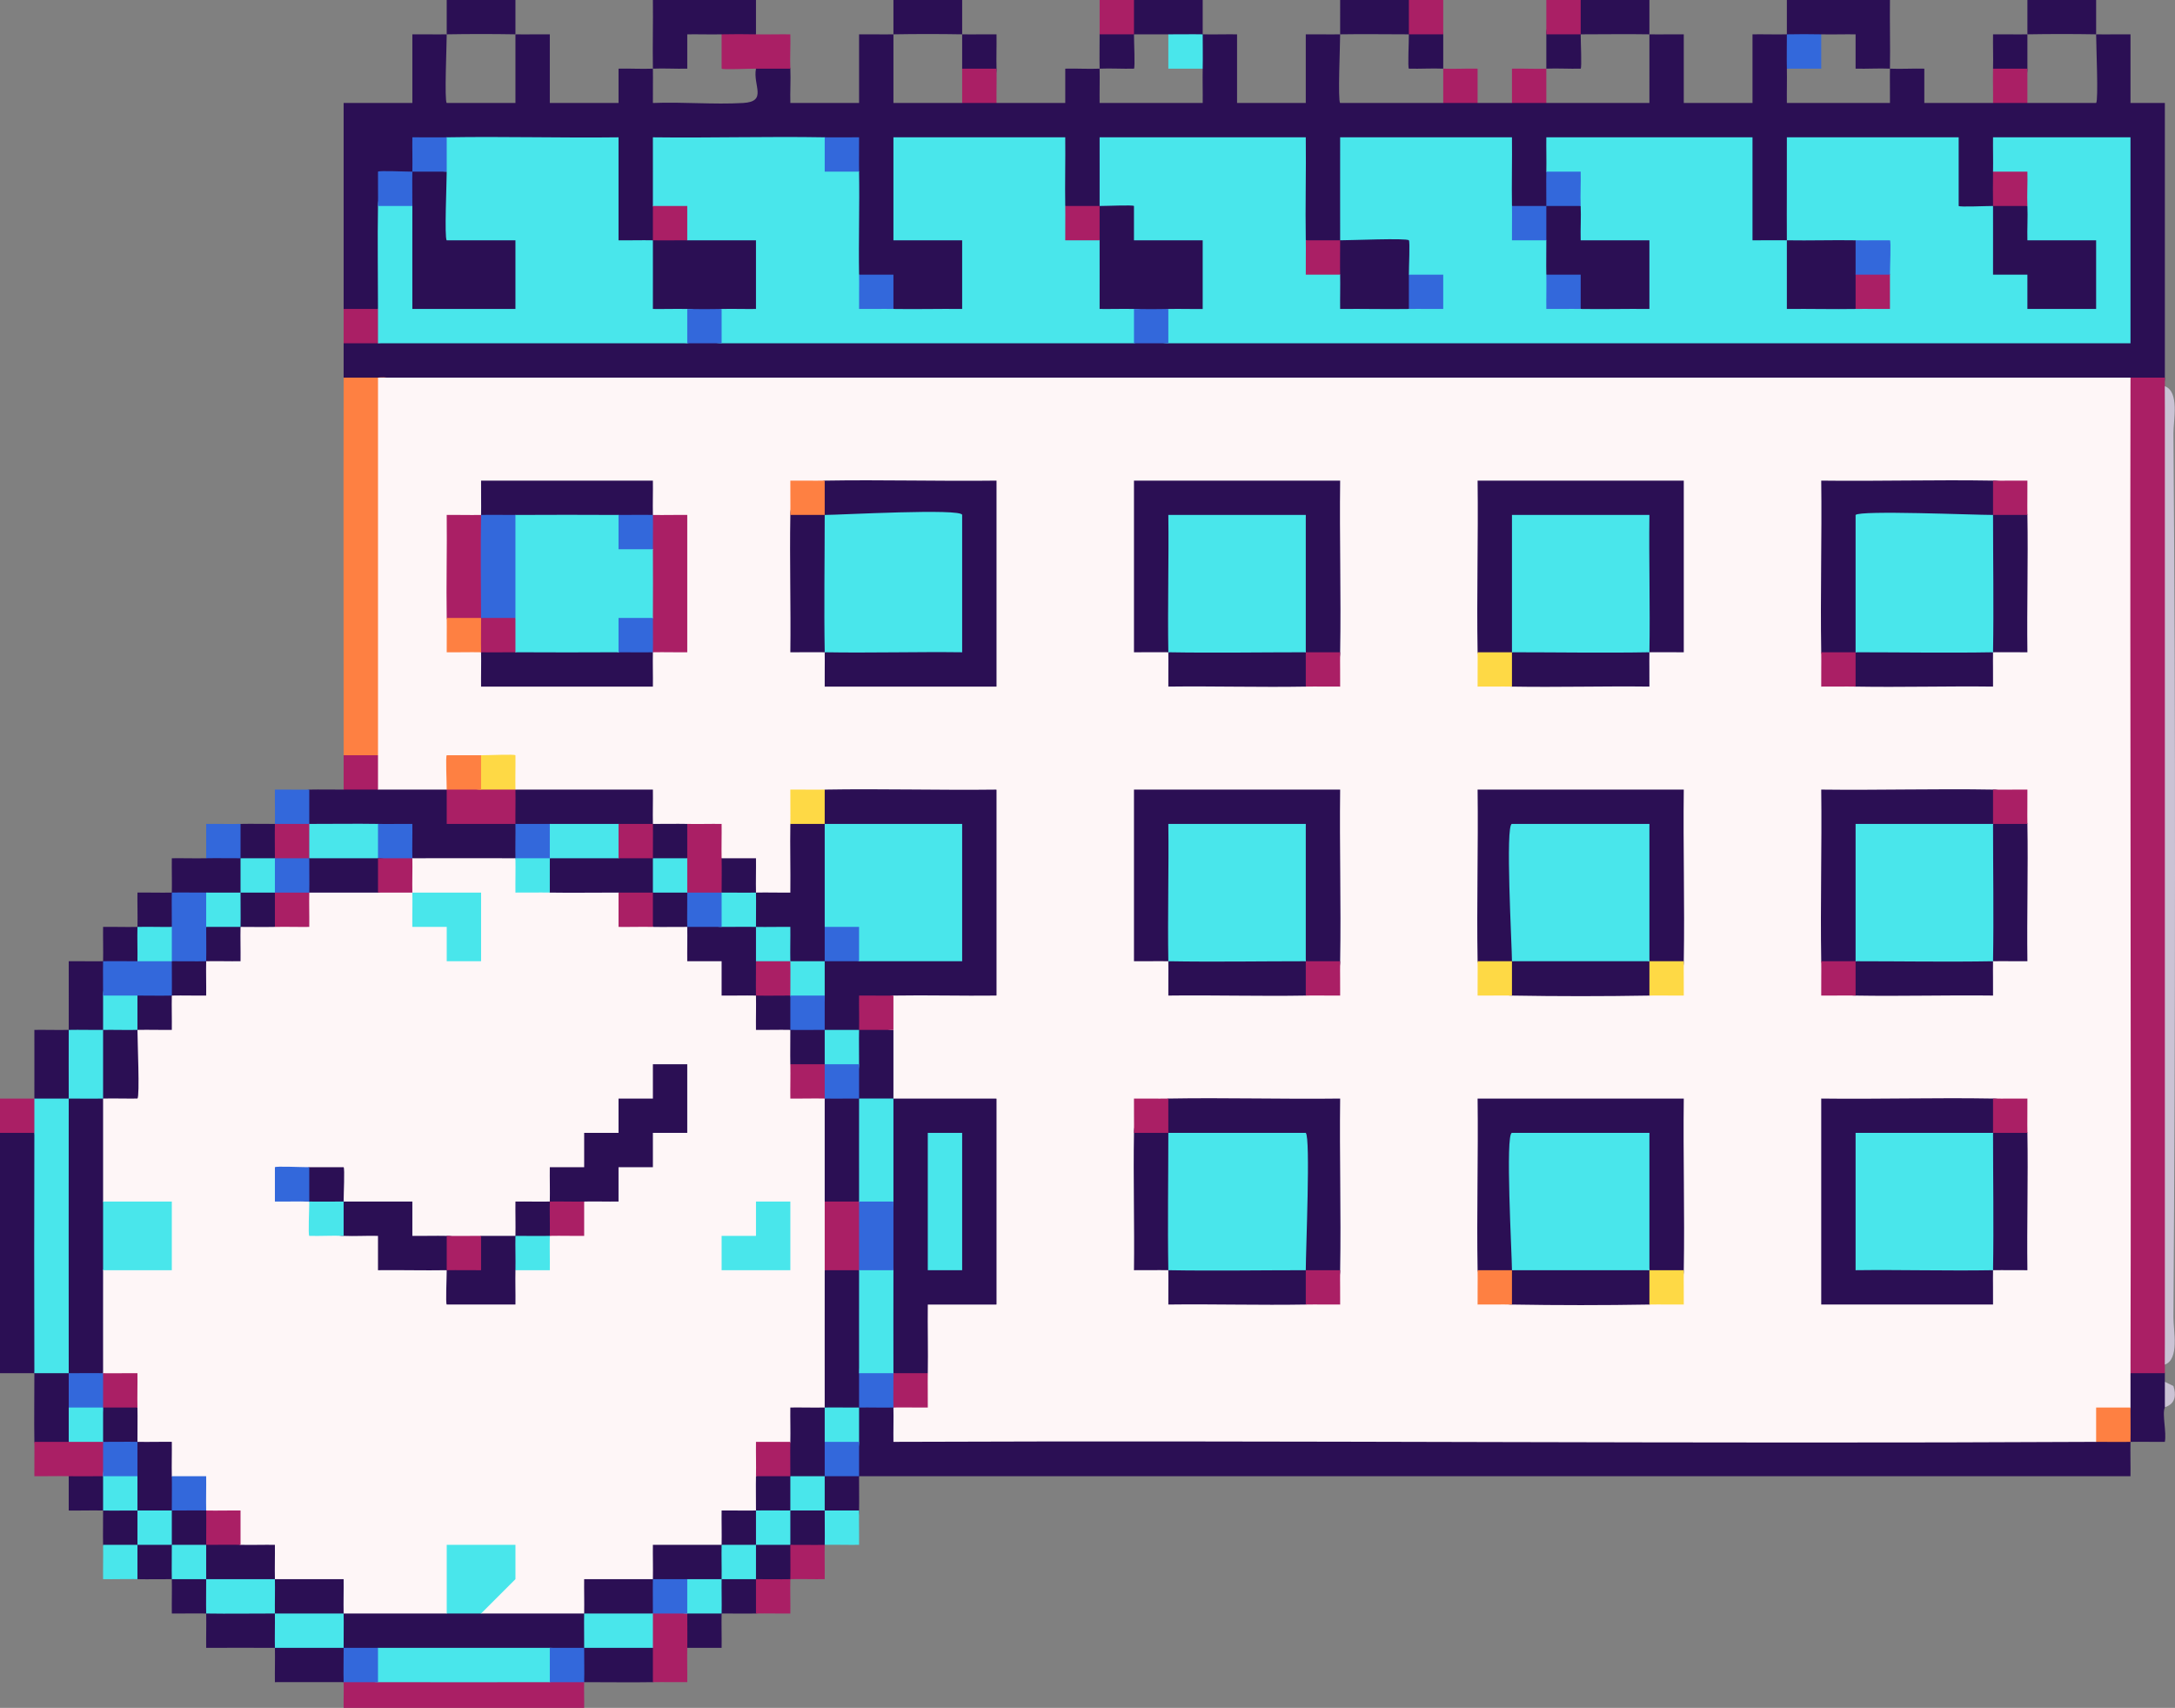 <?xml version="1.0" encoding="UTF-8"?>
<svg id="b" data-name="Layer 2" xmlns="http://www.w3.org/2000/svg" width="469.967" height="368.999" viewBox="0 0 469.967 368.999">
  <rect x="0" y="0" width="469.967" height="368.999" fill="#808080" stroke="none"/>
  <defs>
    <style>
      .d {
        fill: #cac2d4;
      }

      .e {
        fill: #aa1f65;
      }

      .f {
        fill: #2b0f54;
      }

      .g {
        fill: #fe8042;
      }

      .h {
        fill: #3368db;
      }

      .i {
        fill: #49e6eb;
      }

      .j {
        fill: #fed945;
      }

      .k {
        fill: #fef6f7;
      }
    </style>
  </defs>
  <g id="c" data-name="Layer 1">
    <g>
      <path class="f" d="M59.4,178.01c4.674,2.732,4.679,4.685,0,7.417-2.339,3.61-5.081,3.605-7.425,0,3.623,2.34,3.627,5.081,0,7.417-2.339,3.61-5.081,3.605-7.425,0-2.732,4.684-4.692,4.677-7.425,0,4.682,2.73,4.689,4.688,0,7.417-2.729,4.693-4.695,4.683-7.425,0,4.688,2.728,4.698,4.69,0,7.417-2.732,4.684-4.693,4.677-7.425,0,4.682,2.73,4.688,4.688,0,7.417,3.609,2.342,3.614,5.08,0,7.417-2.729,4.694-4.695,4.685-7.425,0,3.621,4.875,3.638,9.969,0,14.834-.003,5.427-6.202,5.197-7.425,0,.033-4.925-.023-9.909,0-14.834,2.459-.033,4.966.052,7.425,0,.033-4.925-.023-9.909,0-14.834,2.459-.033,4.967.052,7.425,0,.052-2.456-.033-4.96,0-7.417,2.459-.04,4.967.063,7.425,0,.063-2.456-.04-4.96,0-7.417,2.46-.033,4.966.052,7.425,0,.052-2.456-.033-4.96,0-7.417,2.459-.033,4.966.052,7.425,0,2.708-4.713,4.715-4.705,7.425,0-5.433-.003-5.203-6.196,0-7.417,2.459-.052,4.965.015,7.425,0Z"/>
      <path class="f" d="M59.4,192.844c5.424.004,5.201,6.201,0,7.417-2.716,4.732-4.707,4.725-7.425,0,8.875,6.393-1.025,16.282-7.425,7.417,8.875,6.393-1.025,16.282-7.425,7.417,8.875,6.393-1.025,16.282-7.425,7.417,8.999,3.455,2.892,27.025-7.425,14.834,3.644,7.356,3.657,14.899,0,22.251,3.631,4.87,3.632,9.964,0,14.834,3.65,7.351,3.63,14.893,0,22.251-2.733,4.678-4.693,4.685-7.425,0,5.433.003,5.203,6.196,0,7.417,5.433.003,5.202,6.195,0,7.417-.004,5.418-6.207,5.196-7.425,0-.085-4.921.014-9.911,0-14.834H0v-51.919c.003-5.427,6.202-5.197,7.425,0,3.603,17.271,3.603,34.649,0,51.919,2.343-3.618,5.086-3.623,7.425,0-3.657-19.732-3.675-39.607,0-59.337,2.735-4.674,4.69-4.669,7.425,0-3.641-4.872-3.649-9.967,0-14.834,2.729-4.694,4.695-4.685,7.425,0-5.433-.003-5.203-6.196,0-7.417,2.735-4.674,4.69-4.669,7.425,0-4.682-2.73-4.689-4.688,0-7.417,2.732-4.684,4.693-4.677,7.425,0-4.674-2.733-4.679-4.685,0-7.417.003-5.427,6.202-5.197,7.425,0-4.683-2.729-4.691-4.688,0-7.417,2.34-3.614,5.082-3.611,7.425,0Z"/>
      <path class="f" d="M356.4,0v7.417c-4.926-.085-9.922,0-14.85,0,0,1.754.263,7.155,0,7.417-2.457.068-4.971-.105-7.425,0v-7.417c.003-5.427,6.202-5.197,7.425,0-5.433-.003-5.203-6.196,0-7.417h14.85Z"/>
      <path class="f" d="M96.525,37.085c3.27.839,4.616,4.548,4.04,11.126,16.309-4.953,19.872,17.135,8.784,22.251-2.07.955-21.981.142-22.697-2.217-2.472-8.143-1.699-16.392,2.448-23.743-4.712-2.707-4.72-4.712,0-7.417,0-5.427,6.2-5.191,7.425,0Z"/>
      <path class="f" d="M452.925,0v7.417c-4.915-.085-9.935-.085-14.85,0V0h14.85Z"/>
      <path class="f" d="M341.55,44.502c3.46,3.445,8.262,4.757,14.406,3.936,10.278,10.744,2.683,30.853-14.406,18.315-3.232-1.137-5.707-3.609-7.425-7.417-4.729-2.716-4.721-4.7,0-7.417-3.632-2.338-3.632-5.079,0-7.417.003-5.427,6.202-5.197,7.425,0Z"/>
      <path class="f" d="M304.425,0c5.433.003,5.203,6.196,0,7.417.003-5.427,6.202-5.197,7.425,0v7.417c-2.454-.105-4.968.068-7.425,0-.263-.262,0-5.663,0-7.417-4.928,0-9.924-.085-14.85,0V0h14.85Z"/>
      <path class="f" d="M259.875,0v7.417c2.459.052,4.965-.033,7.425,0v14.834h14.85V7.417c2.46-.027,4.966.043,7.425,0,0,2.417-.525,14.31,0,14.834,7.403.019,14.872-.026,22.275,0,2.343-3.608,5.085-3.611,7.425,0,2.46.005,4.965.005,7.425,0,2.34-3.611,5.082-3.608,7.425,0,7.403-.026,14.872.019,22.275,0V7.417c2.459.043,4.965-.027,7.425,0v14.834h14.85V7.417c2.46-.033,4.966.052,7.425,0V0h22.275c-.06,4.924.085,9.911,0,14.834-2.453-.105-4.969.068-7.425,0v-7.417c-2.46-.033-4.966.052-7.425,0-2.344,3.564-5.081,3.564-7.425,0,4.679,2.732,4.674,4.685,0,7.417.052,2.456-.033,4.96,0,7.417h22.275c.027-2.457-.043-4.96,0-7.417,2.453.105,4.969-.068,7.425,0v7.417c4.931.023,9.919-.033,14.85,0,2.342-3.596,5.083-3.596,7.425,0,4.931-.033,9.919.023,14.85,0,.525-.524,0-12.417,0-14.834,2.458.043,4.967-.027,7.425,0v14.834h7.425v59.337c-.003,5.427-6.202,5.197-7.425,0-126.213,3.647-252.462,3.647-378.675,0-.003,5.427-6.202,5.197-7.425,0,.005-2.462-.007-4.955,0-7.417.003-5.427,6.202-5.197,7.425,0,22.233-3.646,44.592-3.646,66.825,0-.008-5.407,6.21-5.176,7.425,0l1.713-3.709c28.377.002,56.767.002,85.167,0l2.219,3.709c-.008-5.407,6.21-5.176,7.425,0l1.288-3.709c68.102.002,136.218.002,204.347,0l2.265,3.709c-1.448-.397-3.573-1.003-3.712-2.162-.543-4.523-.829-36.608,0-39.636l3.712-2.704-2.117,3.709h-23.765l-3.818,3.709c3.58,2.344,3.587,5.08,0,7.417.003-5.427,6.202-5.197,7.425,0,3.46,3.445,8.262,4.757,14.406,3.936,5.534.965,5.248,17.482,2.69,20.266-3.227,3.512-23.129,3.404-21.032-5.66-9.662-.893-9.009-11.469-3.49-18.543-8.23,13.198-16.969-9.689-7.425-14.834l-2.128,3.709h-32.34l-2.657-3.709c4.634,7.55,4.595,14.687,0,22.251,4.77-5.027,10.114-5.102,14.85,0,5.433.003,5.203,6.196,0,7.417,5.433.003,5.203,6.196,0,7.417-13.555,9.416-24.082.977-14.85-14.834-8.423,7.126-12.443.945-12.058-18.543h-35.974l-3.943,3.709c4.682,2.729,4.689,4.688,0,7.417-.003,5.427-6.202,5.197-7.425,0-2.752-2.815-4.263-6.523-4.531-11.126h-28.733c.173,6.475-.441,12.829-3.861,18.543,3.893-9.618,28.217-1.737,14.85,7.417,5.433.003,5.203,6.196,0,7.417-8.642,8.34-25.23,2.193-14.85-7.417-4.72-2.705-4.712-4.71,0-7.417-.003,5.427-6.202,5.197-7.425,0-5.382-6.654-5.295-15.454,0-22.251-.398,1.444-.981,3.529-2.165,3.709-5.256.796-34.806.901-39.679,0l-2.706-3.709c3.635,4.876,3.658,9.971,0,14.834,1.812-7.355,11.463-4.09,11.465,3.709,10.211-3.91,19.026,7.871,14.523,16.105-3.421,6.254-5.769,9.479-11.137,2.438-2.338,3.662-5.087,3.662-7.425,0-9.53,9.641-14.93-3.816-7.425-14.834-3.632-2.338-3.632-5.079,0-7.417-.003,5.427-6.202,5.197-7.425,0-2.752-2.814-4.262-6.522-4.531-11.126-.703-1.252-27.483-.707-28.733,0-.646.366-.071,12.461.179,14.834,11.407-2.794,18.067,5.693,14.523,16.105-2.901,8.521-12.16,8.109-18.562,2.438-3.232-1.137-5.707-3.609-7.425-7.417-5.375-6.653-5.266-15.445,0-22.251l-7.425-7.417c-10.72,5.238-23.595,4.779-35.05,2.142,2.392,4.329.6,8.524-2.075,12.692,3.6,2.34,3.6,5.077,0,7.417,2.732-4.678,4.693-4.685,7.425,0,4.807-4.144,10.469-4.855,16.357-2.443,5.124,2.099,2.661,31.484-8.932,17.277-2.338,3.662-5.087,3.662-7.425,0-9.53,9.641-14.93-3.816-7.425-14.834-9.244,7.064-12.956.854-11.137-18.628-11.982,1.498-23.119.291-33.412-3.623l-7.425,7.417c-1.463,2.78-3.938,5.253-7.425,7.417,5.002,7.297,5.038,15.048,0,22.251-.003,5.427-6.202,5.197-7.425,0V22.251h14.85V7.417c2.459-.027,4.966.043,7.425,0,0,2.417-.525,14.31,0,14.834h14.85V7.417c2.459.043,4.966-.027,7.425,0v14.834h14.85v-7.417c2.456-.068,4.973.105,7.425,0,.043,2.457-.027,4.96,0,7.417,6.45-.263,13.033.368,19.491,0,5.354-.305,2.067-3.837,2.784-7.417.004-5.418,6.207-5.196,7.425,0,.105,2.45-.068,4.964,0,7.417h14.85V7.417c2.459-.027,4.966.043,7.425,0v14.834c4.931.023,9.919-.033,14.85,0,2.342-3.596,5.083-3.596,7.425,0,4.931-.033,9.919.023,14.85,0v-7.417c2.457-.068,4.972.105,7.425,0,.052,2.457-.033,4.96,0,7.417h22.275c.033-2.457-.052-4.961,0-7.417-4.674-2.732-4.679-4.685,0-7.417-2.732,4.678-4.693,4.685-7.425,0-2.46-.018-4.965,0-7.425,0,0,1.754.263,7.155,0,7.417-2.457.068-4.972-.105-7.425,0-.052-2.455,0-4.96,0-7.417.003-5.427,6.202-5.197,7.425,0-5.433-.003-5.203-6.196,0-7.417h14.85Z"/>
      <path class="f" d="M111.375,0v7.417c-4.916-.085-9.934-.085-14.85,0V0h14.85Z"/>
      <path class="f" d="M163.35,0v7.417c-2.344,3.564-5.081,3.564-7.425,0-2.458.052-4.966-.033-7.425,0v7.417c-2.456.068-4.973-.105-7.425,0-.085-4.923.06-9.91,0-14.834h22.275Z"/>
      <path class="f" d="M207.9,7.417c2.459.043,4.966-.027,7.425,0,.04,2.456-.063,4.962,0,7.417-.003,5.427-6.202,5.197-7.425,0v-7.417Z"/>
      <path class="f" d="M438.075,7.417v7.417c-.003,5.427-6.202,5.197-7.425,0,.063-2.454-.04-4.962,0-7.417,2.458-.027,4.967.043,7.425,0Z"/>
      <path class="f" d="M207.9,0v7.417c-4.916-.085-9.934-.085-14.85,0V0h14.85Z"/>
      <path class="e" d="M7.425,237.346c3.609,2.342,3.614,5.08,0,7.417H0v-7.417h7.425Z"/>
      <rect class="e" x="334.125" width="7.425" height="7.417"/>
      <rect class="e" x="304.425" width="7.425" height="7.417"/>
      <rect class="e" x="237.6" width="7.425" height="7.417"/>
      <path class="f" d="M178.2,326.351c4.71,2.707,4.718,4.712,0,7.417-2.708,4.713-4.715,4.705-7.425,0,4.71,2.707,4.718,4.712,0,7.417-2.708,4.713-4.715,4.705-7.425,0,5.424.004,5.201,6.201,0,7.417-2.458.052-4.965-.016-7.425,0-.052,2.457.033,4.959,0,7.417h-7.425c-4.674-2.732-4.679-4.685,0-7.417,2.339-3.61,5.081-3.605,7.425,0-4.69-2.727-4.699-4.691,0-7.417,2.339-3.61,5.081-3.605,7.425,0-5.431-.004-5.203-6.196,0-7.417,2.339-3.611,5.08-3.605,7.425,0-3.611-2.343-3.619-5.082,0-7.417.003-5.427,6.202-5.197,7.425,0Z"/>
      <path class="f" d="M185.625,274.432c3.632,7.357,3.647,14.899,0,22.251,3.615,2.34,3.617,5.079,0,7.417,2.729-4.694,4.695-4.685,7.425,0,3.694,2.461,5.218,3.73,1.328,4.951,86.271-3.117,172.453-2.294,258.546,2.467,2.732-4.683,4.693-4.676,7.425,0-4.682-2.729-4.689-4.688,0-7.417-3.609-2.342-3.614-5.08,0-7.417.003-5.427,6.202-5.197,7.425,0v1.854c1.578,1.528,1.413,3.942,0,5.563-.632,1.342.408,5.336,0,7.417-2.458.033-4.968-.052-7.425,0-.052,2.454.033,4.962,0,7.417H185.625c-3.609-2.342-3.614-5.081,0-7.417-3.612-2.341-3.615-5.079,0-7.417-2.729,4.694-4.695,4.685-7.425,0,3.615,2.34,3.617,5.079,0,7.417,3.616,2.34,3.618,5.079,0,7.417.003-5.427,6.202-5.197,7.425,0-.016,2.457.052,4.961,0,7.417,0,5.427-6.2,5.19-7.425,0-3.609-2.342-3.614-5.081,0-7.417-.003,5.427-6.202,5.197-7.425,0,3.611,2.343,3.619,5.082,0,7.417-2.735,4.674-4.69,4.669-7.425,0,3.606,2.341,3.61,5.079,0,7.417-2.339,3.611-5.08,3.605-7.425,0,4.69,2.727,4.699,4.691,0,7.417-2.34,3.613-5.081,3.609-7.425,0-2.339,3.611-5.08,3.605-7.425,0,4.683,2.729,4.69,4.688,0,7.417-4.873,3.642-9.974,3.637-14.85,0,4.684,2.729,4.691,4.688,0,7.417.747-5.679,13.621-5.423,14.85,0,5.424.004,5.201,6.201,0,7.417-4.927.085-9.921-.015-14.85,0-4.671-2.732-4.68-4.685,0-7.417-.003,5.427-6.202,5.197-7.425,0-12.324,3.648-24.802,3.655-37.125,0-2.343,3.611-5.084,3.613-7.425,0,4.68,2.732,4.671,4.685,0,7.417-4.931-.033-9.919.023-14.85,0-.033-2.457.052-4.961,0-7.417-4.93-.033-9.92.023-14.85,0-.033-2.457.052-4.961,0-7.417-2.459-.043-4.965.027-7.425,0-.033-2.457.052-4.961,0-7.417-2.459-.015-4.967.052-7.425,0-5.433,0-5.196-6.193,0-7.417.003-5.425,6.203-5.197,7.425,0,4.689,2.729,4.682,4.687,0,7.417,2.344-3.605,5.085-3.61,7.425,0,4.689,2.729,4.682,4.688,0,7.417,5.178-4.598,9.742-4.601,14.85,0,4.699,2.726,4.69,4.69,0,7.417,4.88-3.618,9.979-3.635,14.85,0-4.691-2.729-4.684-4.688,0-7.417-4.877,3.638-9.978,3.646-14.85,0-4.699-2.726-4.69-4.69,0-7.417-4.881,3.619-9.98,3.638-14.85,0-3.619-2.335-3.612-5.074,0-7.417-2.344,3.602-5.085,3.606-7.425,0-3.619-2.335-3.612-5.074,0-7.417-2.346,3.608-5.087,3.615-7.425,0-5.433-.003-5.203-6.196,0-7.417-3.61-2.338-3.606-5.076,0-7.417-2.732,4.678-4.693,4.685-7.425,0-3.617-2.338-3.615-5.077,0-7.417.004-5.418,6.207-5.196,7.425,0,4.729,2.716,4.721,4.699,0,7.417,6.4-8.865,16.3,1.024,7.425,7.417,4.718,2.705,4.71,4.71,0,7.417,2.714-4.708,4.713-4.716,7.425,0,4.722,2.709,4.714,4.706,0,7.417,2.71-4.705,4.717-4.713,7.425,0,6.4-8.865,16.3,1.024,7.425,7.417,11.03-7.497,24.501-2.103,14.85,7.417,7.364-3.64,14.915-3.653,22.275,0,2.343-3.609,5.084-3.611,7.425,0,7.363-3.632,14.913-3.635,22.275,0-10.035-9.554,5.099-15.48,14.85-7.417-10.035-9.554,5.099-15.48,14.85-7.417-8.875-6.393,1.025-16.282,7.425-7.417-4.721-2.718-4.729-4.701,0-7.417.003-5.427,6.202-5.197,7.425,0-4.71-2.707-4.718-4.712,0-7.417-8.875-6.393,1.025-16.282,7.425-7.417-3.645-9.844-3.66-19.828,0-29.668.003-5.427,6.202-5.197,7.425,0Z"/>
      <path class="f" d="M22.275,318.934c3.615,2.336,3.609,5.075,0,7.417,2.733-4.677,4.692-4.684,7.425,0,5.433.003,5.202,6.195,0,7.417-.004,5.418-6.207,5.196-7.425,0-.052-2.456.016-4.96,0-7.417-2.46-.052-4.964.033-7.425,0v-7.417c2.735-4.669,4.69-4.674,7.425,0Z"/>
      <path class="e" d="M467.775,81.588v1.854c1.842,69.535,1.815,141.802,0,211.386v1.854h-7.425c-5.438-71.529-5.693-143.578,0-215.095h7.425Z"/>
      <path class="d" d="M467.775,294.829V83.442c3.198,1.206,1.834,7.298,1.856,10.198.481,63.623.413,127.366,0,190.99-.019,2.898,1.339,8.994-1.856,10.198Z"/>
      <path class="e" d="M81.675,363.436c12.325-3.614,24.801-3.622,37.125,0,2.341-3.611,5.082-3.608,7.425,0-.055,1.839.033,3.722,0,5.563h-51.975c-.033-1.84.055-3.724,0-5.563,2.344-3.605,5.086-3.61,7.425,0Z"/>
      <path class="e" d="M14.85,311.517c2.343-3.619,5.086-3.623,7.425,0,3.615,2.338,3.612,5.076,0,7.417-2.459,0-4.968.052-7.425,0s-4.966.033-7.425,0c-.027-2.457.043-4.96,0-7.417h7.425Z"/>
      <path class="e" d="M148.5,348.602c0,2.456.052,4.962,0,7.417s.033,4.96,0,7.417c-2.46.027-4.966-.043-7.425,0v-7.417c-3.622-2.341-3.627-5.081,0-7.417,2.341-3.611,5.082-3.608,7.425,0Z"/>
      <path class="i" d="M185.625,326.351c-.052,2.456.033,4.96,0,7.417-2.459.033-4.966-.052-7.425,0,.052-2.456-.016-4.96,0-7.417h7.425Z"/>
      <path class="i" d="M163.35,333.768v7.417c-2.46.016-4.965-.007-7.425,0,.033-2.458-.052-4.96,0-7.417,2.46-.018,4.965.008,7.425,0Z"/>
      <path class="i" d="M170.775,326.351c-.016,2.462.016,4.955,0,7.417-2.46.016-4.965-.008-7.425,0,0-2.459-.016-4.958,0-7.417,2.459-.052,4.965,0,7.425,0Z"/>
      <path class="i" d="M155.925,341.185c-.033,2.458.052,4.96,0,7.417-2.46.016-4.964-.007-7.425,0-5.433-.003-5.203-6.196,0-7.417,2.465-.008,4.96.007,7.425,0Z"/>
      <path class="i" d="M178.2,318.934c-.007,2.458.016,4.959,0,7.417h-7.425c.016-2.462-.016-4.955,0-7.417h7.425Z"/>
      <path class="i" d="M37.125,326.351c.016,2.462-.016,4.955,0,7.417h-7.425v-7.417c2.466.016,4.959-.016,7.425,0Z"/>
      <path class="i" d="M74.25,348.602c.052,2.456-.02,4.96,0,7.417-4.93-.009-9.92.033-14.85,0-.052-2.456.033-4.96,0-7.417,4.934.015,9.915-.006,14.85,0Z"/>
      <path class="i" d="M29.7,333.768v7.417c-2.459-.052-4.966.033-7.425,0-.033-2.457.052-4.961,0-7.417h7.425Z"/>
      <path class="i" d="M44.55,333.768c.016,2.462-.016,4.955,0,7.417-2.465-.007-4.96.015-7.425,0-.052-2.456.016-4.96,0-7.417,2.461,0,4.965-.016,7.425,0Z"/>
      <path class="i" d="M29.7,318.934v7.417c-2.461-.016-4.966.052-7.425,0-.016-2.458.008-4.959,0-7.417.003-5.427,6.202-5.197,7.425,0Z"/>
      <path class="i" d="M59.4,341.185c.052,2.456-.033,4.96,0,7.417-4.929-.015-9.923.085-14.85,0-.052-2.455.016-4.96,0-7.417,4.931.014,9.92-.033,14.85,0Z"/>
      <path class="e" d="M178.2,333.768c-.052,2.456.033,4.96,0,7.417-2.459.033-4.966-.052-7.425,0-.052,2.456.033,4.96,0,7.417-2.46.033-4.966-.052-7.425,0v-7.417c2.459-.016,4.967.052,7.425,0,.052-2.456-.016-4.96,0-7.417,2.459-.016,4.967.052,7.425,0Z"/>
      <path class="d" d="M467.775,304.1v-5.563l1.856.927c1.261,4.033-1.733,4.374-1.856,4.636Z"/>
      <path class="g" d="M81.675,81.588c.873-.094,1.719-.11,2.475.143,3.787,1.272,2.107,71.451,1.237,79.266l-3.712,2.178c-.002,5.427-6.202,5.195-7.425,0,0-27.169-.06-54.419,0-81.588h7.425Z"/>
      <path class="f" d="M74.25,170.593c2.339-3.617,5.081-3.612,7.425,0,4.872-3.646,9.973-3.638,14.85,0,4.319,2.956,8.021,5.166,14.85,7.417-4.699-2.726-4.69-4.69,0-7.417,16.256-5.657,40.98-6.401,29.7,7.417,2.72-4.717,4.707-4.724,7.425,0,5.433,0,5.196,6.193,0,7.417-.003,5.427-6.202,5.197-7.425,0,3.627,2.336,3.622,5.077,0,7.417,2.342-3.606,5.083-3.606,7.425,0,4.69,2.729,4.683,4.687,0,7.417,2.346-3.608,5.087-3.615,7.425,0,2.707-4.702,4.72-4.71,7.425,0,3.619,2.336,3.611,5.074,0,7.417,4.689,2.73,4.682,4.687,0,7.417,2.735-4.669,4.69-4.674,7.425,0,3.619,2.335,3.612,5.074,0,7.417,2.733-4.678,4.693-4.685,7.425,0-5.433-.003-5.202-6.195,0-7.417-5.431.003-5.192-6.194,0-7.417,2.341-3.608,5.082-3.606,7.425,0,7.358-3.657,14.909-3.635,22.275,0-6.081-3.056-5.816-26.076,0-29.668-9.852,3.644-19.848,3.644-29.7,0,5.908,1.5,5.652,20.237,0,22.251,5.433.003,5.203,6.196,0,7.417-.003,5.427-6.202,5.197-7.425,0l-7.425-7.417c-4.689-2.73-4.682-4.687,0-7.417-2.705,4.71-4.718,4.702-7.425,0-4.679-2.732-4.674-4.685,0-7.417,2.666-9.507,17.616.301,7.425,7.417,3.071-4.141,5.546-9.085,7.425-14.834,0-5.427,6.2-5.191,7.425,0-5.425-.003-5.201-6.2,0-7.417,11.397-5.684,25.651-5.417,37.125,0,1.448.397,3.568,1,3.712,2.162.587,4.725.873,36.202,0,39.636l-3.712,2.704c-6.67,5.34-15.463,5.253-22.275,0l-7.425,7.417c0-5.427,6.2-5.191,7.425,0,3.642,4.87,3.642,9.964,0,14.834,7.366-3.628,14.916-3.649,22.275,0,1.448.397,3.568,1,3.712,2.162.587,4.725.873,36.202,0,39.636l-3.712,2.704c-.918,3.615-4.327,4.851-10.226,3.709-.388,4.611-1.929,8.32-4.624,11.126,0,5.427-6.2,5.19-7.425,0-4.647-7.549-4.622-14.693,0-22.251-3.646-4.869-3.643-9.964,0-14.834-5.875-1.446-5.688-20.155,0-22.251-2.344,3.612-5.086,3.617-7.425,0,3.632,7.357,3.646,14.899,0,22.251-.003,5.427-6.202,5.197-7.425,0-3.639-7.355-3.643-14.898,0-22.251,2.733-4.677,4.692-4.683,7.425,0-3.617-2.342-3.622-5.081,0-7.417-4.714-2.71-4.722-4.709,0-7.417-2.343,3.618-5.086,3.623-7.425,0,5.421.001,5.198,6.202,0,7.417-.004,5.418-6.207,5.196-7.425,0-4.729-2.716-4.721-4.699,0-7.417-6.4,8.865-16.3-1.024-7.425-7.417-4.205,6.792-10.826,3.847-11.36-3.709-7.647-.223-10.039-7.134-3.49-11.126-2.721,4.716-4.706,4.724-7.425,0-5.433-.003-5.203-6.196,0-7.417-2.343,3.612-5.085,3.615-7.425,0-4.756,5.078-10.115,5.123-14.85,0-5.433,0-5.196-6.193,0-7.417.748-5.677,13.622-5.426,14.85,0,.003-5.427,6.202-5.197,7.425,0-4.69-2.729-4.683-4.688,0-7.417-2.344,3.605-5.086,3.61-7.425,0-4.878,3.632-9.979,3.644-14.85,0-2.344,3.613-5.087,3.619-7.425,0,4.699,2.726,4.69,4.69,0,7.417-7.361,3.637-14.911,3.626-22.275,0l-7.425-7.417c-4.77,5.007-10.1,5.051-14.85,0-5.424-.004-5.201-6.201,0-7.417,2.458-.052,4.965.015,7.425,0Z"/>
      <path class="h" d="M51.975,178.01v7.417c-2.459.016-4.967-.052-7.425,0v-7.417c2.46-.033,4.966.052,7.425,0Z"/>
      <path class="h" d="M66.825,170.593v7.417c-2.341,3.602-5.082,3.6-7.425,0,.052-2.456-.033-4.96,0-7.417,2.46-.033,4.966.052,7.425,0Z"/>
      <path class="e" d="M81.675,163.176c5.433.003,5.203,6.196,0,7.417-2.465.007-4.96-.015-7.425,0v-7.417h7.425Z"/>
      <path class="e" d="M81.675,66.754c5.433.003,5.203,6.196,0,7.417h-7.425c.007-2.462-.005-4.955,0-7.417h7.425Z"/>
      <path class="e" d="M438.075,14.834v7.417c-2.46.016-4.965.016-7.425,0,.04-2.455-.063-4.963,0-7.417h7.425Z"/>
      <path class="e" d="M215.325,14.834c.063,2.455-.04,4.961,0,7.417-2.46.016-4.965.016-7.425,0v-7.417h7.425Z"/>
      <path class="e" d="M163.35,7.417c2.458.052,4.966-.033,7.425,0,.068,2.453-.105,4.967,0,7.417h-7.425c-1.756,0-7.162.262-7.425,0v-7.417c2.452-.051,4.973-.051,7.425,0Z"/>
      <path class="i" d="M29.7,215.095v7.417c-2.459.052-4.966-.033-7.425,0,.007-2.462-.015-4.955,0-7.417.003-5.427,6.202-5.197,7.425,0Z"/>
      <path class="i" d="M22.275,222.512c-.014,4.929.006,9.905,0,14.834-2.458.052-4.965,0-7.425,0,.008-4.925-.033-9.909,0-14.834,2.459-.052,4.966.033,7.425,0Z"/>
      <path class="i" d="M14.85,237.346c-.034,19.753,0,39.583,0,59.337-2.461-.018-4.964,0-7.425,0-.048-17.28-.048-34.639,0-51.919.007-2.458-.016-4.959,0-7.417h7.425Z"/>
      <path class="e" d="M311.85,14.834c2.454.105,4.968-.068,7.425,0v7.417c-2.465-.005-4.96.009-7.425,0v-7.417Z"/>
      <path class="e" d="M334.125,14.834v7.417c-2.465.009-4.96-.005-7.425,0v-7.417c2.457-.068,4.971.105,7.425,0Z"/>
      <path class="h" d="M393.525,7.417v7.417h-7.425c-.052-2.455,0-4.961,0-7.417,2.453-.051,4.972-.051,7.425,0Z"/>
      <path class="i" d="M259.875,7.417c0,2.457.052,4.962,0,7.417h-7.425v-7.417c2.46.018,4.967-.052,7.425,0Z"/>
      <path class="k" d="M460.35,81.588c-.139,71.666.186,143.429,0,215.095-.006,2.461.015,4.956,0,7.417-1.138,3.229-3.613,5.701-7.425,7.417-86.589.466-173.284-.348-259.875,0-.033-2.455.052-4.963,0-7.417l7.425-7.417c.085-4.923-.06-9.91,0-14.834h14.85v-44.502c-7.404-.019-14.871.026-22.275,0v-14.834c-5.424-.004-5.201-6.201,0-7.417,7.399-.128,14.874.092,22.275,0v-44.502c-12.346.156-24.781-.214-37.125,0l-7.425,7.417c-.085,4.923.06,9.91,0,14.834-2.459.033-4.966-.052-7.425,0-.052-2.457.033-4.959,0-7.417h-7.425l-7.425-7.417c-2.458-.052-4.966.015-7.425,0-.052-2.456.033-4.96,0-7.417-9.88-.015-19.82.02-29.7,0-3.149-2.208-5.624-4.68-7.425-7.417-1.219,3.213-3.694,5.685-7.425,7.417-4.935.006-9.915-.015-14.85,0v-89.005h378.675Z"/>
      <path class="i" d="M237.6,44.502c.033-4.925-.023-9.909,0-14.834h44.55c.092,7.392-.128,14.86,0,22.251,3.313,1.936,5.788,4.408,7.425,7.417.052,2.456-.033,4.961,0,7.417,4.929-.06,9.922.085,14.85,0,3.241-1.917,3.241-4.389,0-7.417,0-1.754.263-7.155,0-7.417-.525-.524-12.43,0-14.85,0-.04-7.395.029-14.856,0-22.251h37.125c.06,4.923-.085,9.912,0,14.834,3.313,1.936,5.788,4.408,7.425,7.417.016,2.456-.052,4.962,0,7.417l7.425,7.417c4.928.085,9.921-.06,14.85,0v-14.834h-14.85c-.068-2.453.105-4.967,0-7.417-3.278-1.879-5.753-4.351-7.425-7.417.052-2.456-.033-4.961,0-7.417h44.55v22.251c2.459.027,4.966-.043,7.425,0,.029,4.925-.021,9.909,0,14.834,4.929-.06,9.922.085,14.85,0,1.938-3.309,4.413-5.782,7.425-7.417-2.784-1.46-5.259-3.932-7.425-7.417-4.928-.085-9.922.085-14.85,0-.044-7.395.032-14.856,0-22.251h37.125v14.834c.263.262,5.67,0,7.425,0,.035,4.923-.025,9.911,0,14.834h7.425v7.417h14.85v-14.834h-14.85c-.068-2.452.105-4.968,0-7.417-3.28-1.878-5.755-4.35-7.425-7.417.052-2.454-.033-4.962,0-7.417h29.7v44.502h-207.9c-5.433-.003-5.203-6.196,0-7.417,2.458-.052,4.966.033,7.425,0v-14.834h-14.85v-7.417c-.263-.262-5.67,0-7.425,0Z"/>
      <path class="i" d="M178.2,29.668c3.232,1.137,5.707,3.609,7.425,7.417.128,7.391-.128,14.861,0,22.251l7.425,7.417c4.927.085,9.922-.06,14.85,0v-14.834h-14.85v-22.251h37.125c.06,4.923-.085,9.912,0,14.834,3.313,1.936,5.788,4.408,7.425,7.417.033,4.925-.023,9.909,0,14.834,2.459.033,4.967-.052,7.425,0,5.433.003,5.203,6.196,0,7.417h-89.1c-5.433-.003-5.203-6.196,0-7.417,2.458-.052,4.966.033,7.425,0v-14.834c-4.93-.025-9.92.035-14.85,0-3.232-1.137-5.707-3.609-7.425-7.417.033-4.924-.023-9.91,0-14.834,12.345.156,24.782-.214,37.125,0Z"/>
      <path class="i" d="M96.525,29.668c12.343-.214,24.78.156,37.125,0v22.251c2.459.033,4.967-.052,7.425,0,.033,4.924-.023,9.91,0,14.834,2.459.033,4.967-.052,7.425,0,5.433.003,5.203,6.196,0,7.417h-66.825v-7.417c0-7.391-.128-14.863,0-22.251.003-5.427,6.202-5.197,7.425,0-.04,7.394.029,14.857,0,22.251h22.275v-14.834h-14.85c-.525-.524,0-12.417,0-14.834-5.424-.004-5.201-6.201,0-7.417Z"/>
      <path class="h" d="M334.125,37.085h7.425c.068,2.453-.105,4.967,0,7.417h-7.425c.016-2.456-.052-4.962,0-7.417Z"/>
      <path class="h" d="M334.125,44.502c-.016,2.457-.016,4.96,0,7.417h-7.425c-.027-2.457.043-4.961,0-7.417h7.425Z"/>
      <path class="h" d="M89.1,37.085c-.052,2.455.013,4.961,0,7.417h-7.425c.043-2.457-.027-4.96,0-7.417.263-.262,5.67,0,7.425,0Z"/>
      <path class="h" d="M96.525,29.668v7.417h-7.425c.052-2.455-.033-4.961,0-7.417,2.459-.027,4.966.043,7.425,0Z"/>
      <path class="h" d="M178.2,29.668c2.459.043,4.966-.027,7.425,0,.027,2.457-.043,4.961,0,7.417h-7.425v-7.417Z"/>
      <path class="e" d="M430.65,37.085h7.425c.068,2.452-.105,4.968,0,7.417h-7.425c-.018-2.453-.052-4.965,0-7.417Z"/>
      <path class="h" d="M252.45,66.754v7.417h-7.425v-7.417c2.452.051,4.973.051,7.425,0Z"/>
      <path class="h" d="M155.925,66.754v7.417h-7.425v-7.417c2.452.051,4.973.051,7.425,0Z"/>
      <path class="h" d="M185.625,59.337h7.425v7.417c-2.459-.043-4.966.027-7.425,0-.027-2.457.043-4.961,0-7.417Z"/>
      <path class="e" d="M289.575,51.919c.013,2.456-.052,4.962,0,7.417h-7.425c-.027-2.457.043-4.961,0-7.417h7.425Z"/>
      <path class="e" d="M141.075,44.502h7.425v7.417c-2.459-.018-4.967.052-7.425,0-.016-2.456-.016-4.961,0-7.417Z"/>
      <path class="e" d="M237.6,44.502c-.016,2.457-.016,4.96,0,7.417h-7.425c-.027-2.457.043-4.961,0-7.417h7.425Z"/>
      <path class="h" d="M193.05,296.683c4.688,2.729,4.681,4.688,0,7.417-2.459.052-4.965-.033-7.425,0,.004-2.462-.003-4.955,0-7.417.003-5.427,6.202-5.197,7.425,0Z"/>
      <path class="i" d="M185.625,304.1c-.004,2.462.007,4.955,0,7.417-.003,5.427-6.202,5.197-7.425,0,.004-2.462-.003-4.955,0-7.417,2.459-.052,4.965.033,7.425,0Z"/>
      <path class="g" d="M460.35,304.1c-.015,2.455.052,4.964,0,7.417-2.457.051-4.967-.013-7.425,0v-7.417h7.425Z"/>
      <path class="h" d="M185.625,311.517c-.007,2.458.016,4.959,0,7.417h-7.425c.007-2.462-.004-4.955,0-7.417h7.425Z"/>
      <path class="i" d="M118.8,356.019c5.433.003,5.203,6.196,0,7.417-12.351.02-24.774.034-37.125,0-5.433-.003-5.203-6.196,0-7.417,12.353.014,24.772,0,37.125,0Z"/>
      <path class="h" d="M81.675,356.019v7.417c-2.461-.007-4.965.016-7.425,0-.074-2.453.02-4.962,0-7.417,2.465.004,4.96-.003,7.425,0Z"/>
      <path class="h" d="M126.225,356.019c-.02,2.456.074,4.964,0,7.417-2.465.007-4.96-.004-7.425,0v-7.417h7.425Z"/>
      <path class="i" d="M141.075,348.602c-.018,2.457,0,4.959,0,7.417h-14.85c.02-2.457-.052-4.961,0-7.417,4.935-.004,9.915.008,14.85,0Z"/>
      <path class="h" d="M22.275,296.683c3.619,2.338,3.617,5.077,0,7.417-.002,5.423-6.204,5.194-7.425,0v-7.417c2.461.018,4.966-.052,7.425,0Z"/>
      <path class="i" d="M22.275,304.1c.003,2.462-.004,4.955,0,7.417-2.46-.018-4.965,0-7.425,0v-7.417h7.425Z"/>
      <path class="h" d="M29.7,311.517c.016,2.459,0,4.958,0,7.417h-7.425c-.008-2.462.004-4.955,0-7.417,2.46.018,4.967-.052,7.425,0Z"/>
      <path class="h" d="M148.5,341.185v7.417c-2.465.007-4.96-.004-7.425,0,.018-2.457-.052-4.961,0-7.417,2.46-.018,4.965.008,7.425,0Z"/>
      <path class="k" d="M111.375,185.427l7.425,7.417c4.927.085,9.921-.017,14.85,0,2.958.569,5.433,3.042,7.425,7.417,2.458.052,4.965-.016,7.425,0,.052,2.457-.033,4.959,0,7.417h7.425v7.417c2.461.033,4.965-.052,7.425,0,.052,2.457-.033,4.959,0,7.417,2.461.033,4.965-.052,7.425,0,.016,2.457-.052,4.961,0,7.417l7.425,7.417c0,7.398.01,14.853,0,22.251,3.64,4.872,3.646,9.966,0,14.834-.019,9.869.011,19.799,0,29.668-2.459.052-4.965-.033-7.425,0-.033,2.457.052,4.961,0,7.417-.57,2.955-3.045,5.427-7.425,7.417-.052,2.457.016,4.959,0,7.417-2.46.052-4.964-.033-7.425,0-.033,2.458.052,4.96,0,7.417-4.93.035-9.919-.025-14.85,0-.033,2.457.052,4.961,0,7.417-4.93.035-9.92-.025-14.85,0-.033,2.457.052,4.961,0,7.417-7.406.006-14.869.012-22.275,0l-1.655-1.843c11.579-12.478-4.49-14.449-2.057-.595l-3.712,2.438c-7.406-.018-14.868.009-22.275,0-.052-2.456.033-4.96,0-7.417-4.931-.023-9.92.033-14.85,0-.052-2.456.033-4.96,0-7.417-2.46-.033-4.966.052-7.425,0-2.957-.57-5.432-3.042-7.425-7.417-3.312-1.937-5.787-4.41-7.425-7.417-.052-2.456.033-4.96,0-7.417-2.46-.033-4.966.052-7.425,0-.016-2.458.052-4.96,0-7.417l-7.425-7.417c-.026-7.395.014-14.856,0-22.251l1.973-3.709c12.906,2.706,13.372-9.872.468-7.417l-2.441-3.709c.018-7.398-.008-14.853,0-22.251,2.459-.052,4.965.033,7.425,0,.525-.524,0-12.417,0-14.834,2.459-.052,4.966.033,7.425,0,.033-2.457-.052-4.961,0-7.417,2.46-.052,4.964.033,7.425,0,.033-2.458-.052-4.96,0-7.417,2.458-.052,4.966.033,7.425,0,.033-2.457-.052-4.961,0-7.417,2.46,0,4.966.052,7.425,0l7.425-7.417c4.877-3.637,9.978-3.647,14.85,0,2.344-3.613,5.087-3.619,7.425,0,4.344,2.38,8.056,5.169,11.137,8.368,1.356-4.141-2.357-6.931-11.137-8.368-4.711-2.722-4.7-4.693,0-7.417,7.403-.021,14.872,0,22.275,0Z"/>
      <path class="e" d="M103.95,170.593c2.343-3.611,5.084-3.613,7.425,0,.052,2.456-.033,4.96,0,7.417-4.93-.033-9.919.023-14.85,0v-7.417c2.342-3.614,5.083-3.614,7.425,0Z"/>
      <path class="i" d="M81.675,178.01c5.433,0,5.196,6.193,0,7.417-4.874,3.638-9.974,3.633-14.85,0-3.605-2.342-3.609-5.08,0-7.417,4.929.017,9.923-.085,14.85,0Z"/>
      <path class="h" d="M118.8,178.01c5.433.003,5.203,6.196,0,7.417-.003,5.42-6.206,5.196-7.425,0-.052-2.456.033-4.96,0-7.417,2.46.016,4.965-.008,7.425,0Z"/>
      <path class="h" d="M81.675,178.01c2.46.043,4.965-.027,7.425,0,.033,2.457-.052,4.961,0,7.417-2.341,3.615-5.082,3.613-7.425,0v-7.417Z"/>
      <path class="h" d="M44.55,192.844c5.433.003,5.203,6.196,0,7.417,0,2.457.052,4.961,0,7.417-2.458.052-4.966-.016-7.425,0-.016,2.457.052,4.961,0,7.417-2.459.052-4.965,0-7.425,0h-7.425c.015-2.457-.052-4.962,0-7.417,2.458-.052,4.966.016,7.425,0,2.338-3.615,5.079-3.608,7.425,0-3.612-2.343-3.619-5.082,0-7.417.016-2.457-.052-4.961,0-7.417,2.459-.052,4.965.016,7.425,0Z"/>
      <path class="i" d="M59.4,185.427c5.433.003,5.203,6.196,0,7.417-2.465.004-4.96-.007-7.425,0,.018-2.457,0-4.96,0-7.417,2.46-.016,4.965.007,7.425,0Z"/>
      <path class="i" d="M51.975,192.844c-.018,2.457.052,4.962,0,7.417h-7.425v-7.417c2.461-.016,4.964.007,7.425,0Z"/>
      <path class="i" d="M37.125,200.261c-.016,2.462.016,4.955,0,7.417-2.465.016-4.96-.016-7.425,0,.04-2.457-.063-4.961,0-7.417,2.458-.063,4.966.04,7.425,0Z"/>
      <path class="e" d="M66.825,178.01c0,2.459.018,4.958,0,7.417-2.341,3.611-5.082,3.609-7.425,0,0-2.457-.052-4.962,0-7.417,2.461-.015,4.964-.008,7.425,0Z"/>
      <path class="f" d="M319.275,207.678c-.214-12.329.156-24.754,0-37.085h44.55c-.156,12.331.214,24.756,0,37.085,0,5.427-6.2,5.191-7.425,0-3.648-9.842-3.648-19.826,0-29.668-3.059,6.074-26.103,5.81-29.7,0,4.5,3.115,4.366,21.051,3.647,27.289l-3.647,2.38c9.852-3.644,19.848-3.644,29.7,0,5.425.003,5.201,6.2,0,7.417-9.843.17-19.857.17-29.7,0-5.433,0-5.197-6.194,0-7.417-.003,5.42-6.206,5.196-7.425,0Z"/>
      <path class="f" d="M252.45,207.678c-2.458-.043-4.966.027-7.425,0v-37.085h44.55c-.156,12.331.214,24.756,0,37.085,0,5.427-6.2,5.191-7.425,0-3.648-9.842-3.648-19.826,0-29.668-3.059,6.074-26.103,5.81-29.7,0,5.562,8.742,5.392,20.769,0,29.668,9.339-5.204,20.403-5.313,29.7,0,5.425.003,5.201,6.2,0,7.417-9.87.171-19.829-.124-29.7,0-.027-2.456.043-4.962,0-7.417Z"/>
      <path class="f" d="M178.2,103.839c12.342-.214,24.781.156,37.125,0v44.502h-37.125c-.027-2.456.043-4.962,0-7.417,8.909-5.386,20.949-5.556,29.7,0-6.081-3.056-5.816-26.076,0-29.668-3.119,4.495-21.074,4.361-27.318,3.643l-2.382-3.643c5.318,9.287,5.209,20.339,0,29.668-2.458-.043-4.966.027-7.425,0,.124-9.861-.171-19.809,0-29.668,0-5.427,6.2-5.191,7.425,0-5.425-.003-5.201-6.2,0-7.417Z"/>
      <path class="f" d="M319.275,274.432c-.214-12.329.156-24.754,0-37.085h44.55c-.156,12.331.214,24.756,0,37.085,0,5.427-6.2,5.191-7.425,0-3.648-9.842-3.648-19.826,0-29.668-3.059,6.074-26.103,5.81-29.7,0,4.5,3.115,4.366,21.051,3.647,27.289l-3.647,2.38c9.852-3.644,19.848-3.644,29.7,0,5.425.003,5.201,6.2,0,7.417-9.843.17-19.857.17-29.7,0-5.433,0-5.197-6.194,0-7.417-.003,5.42-6.206,5.196-7.425,0Z"/>
      <path class="f" d="M252.45,140.924c-2.458-.043-4.966.027-7.425,0v-37.085h44.55c-.156,12.331.214,24.756,0,37.085,0,5.427-6.2,5.191-7.425,0-3.648-9.842-3.648-19.826,0-29.668-3.059,6.074-26.103,5.81-29.7,0,5.562,8.742,5.392,20.769,0,29.668,9.339-5.204,20.403-5.313,29.7,0,5.425.003,5.201,6.2,0,7.417-9.87.171-19.829-.124-29.7,0-.027-2.456.043-4.962,0-7.417Z"/>
      <path class="f" d="M430.65,237.346c5.433,0,5.197,6.194,0,7.417.003-5.42,6.206-5.196,7.425,0,.171,9.859-.124,19.807,0,29.668-2.459.027-4.967-.043-7.425,0-5.209-9.329-5.318-20.381,0-29.668-9.852,3.644-19.848,3.644-29.7,0,6.081,3.056,5.816,26.076,0,29.668,8.751-5.556,20.791-5.386,29.7,0-.043,2.455.027,4.961,0,7.417h-37.125v-44.502c12.344.156,24.783-.214,37.125,0Z"/>
      <path class="f" d="M319.275,140.924c-.214-12.329.156-24.754,0-37.085h44.55v37.085c-2.459.027-4.967-.043-7.425,0-5.392-8.899-5.562-20.926,0-29.668l-2.117,3.709c-6.122,1.058-24.945,1.672-27.583-3.709,3.648,9.842,3.648,19.826,0,29.668,9.297-5.313,20.361-5.204,29.7,0-.043,2.455.027,4.961,0,7.417-9.871-.124-19.83.171-29.7,0-5.433,0-5.197-6.194,0-7.417-.003,5.42-6.206,5.196-7.425,0Z"/>
      <path class="f" d="M430.65,103.839c5.433,0,5.197,6.194,0,7.417.003-5.42,6.206-5.196,7.425,0,.171,9.86-.124,19.807,0,29.668-2.459.027-4.967-.043-7.425,0-5.209-9.329-5.318-20.381,0-29.668l-1.731,3.684-25.07-.374c1.811,8.905-.344,17.702-2.899,26.358,9.297-5.313,20.361-5.204,29.7,0-.043,2.456.027,4.961,0,7.417-9.872-.124-19.83.171-29.7,0-5.433,0-5.197-6.194,0-7.417-.003,5.42-6.206,5.196-7.425,0-.214-12.329.156-24.754,0-37.085,12.345.156,24.782-.214,37.125,0Z"/>
      <path class="f" d="M430.65,170.593c5.433,0,5.197,6.194,0,7.417.003-5.42,6.206-5.196,7.425,0,.171,9.86-.124,19.807,0,29.668-2.459.027-4.967-.043-7.425,0-5.209-9.329-5.318-20.381,0-29.668-9.057,2.936-18.3,4.439-27.587,2.11,2.331,9.278.826,18.511-2.113,27.558,9.297-5.313,20.361-5.204,29.7,0-.043,2.456.027,4.961,0,7.417-9.872-.124-19.83.171-29.7,0-5.433,0-5.197-6.194,0-7.417-.003,5.42-6.206,5.196-7.425,0-.214-12.329.156-24.754,0-37.085,12.345.156,24.782-.214,37.125,0Z"/>
      <path class="f" d="M252.45,237.346c12.343-.214,24.78.156,37.125,0-.156,12.332.214,24.756,0,37.085,0,5.427-6.2,5.191-7.425,0l-3.688-1.729.374-25.043c-8.914,1.809-17.721-.343-26.386-2.896,5.318,9.287,5.209,20.339,0,29.668,9.339-5.204,20.403-5.313,29.7,0,5.425.003,5.201,6.2,0,7.417-9.87.171-19.828-.124-29.7,0-.027-2.456.043-4.961,0-7.417-2.458-.043-4.966.027-7.425,0,.124-9.861-.171-19.809,0-29.668,0-5.427,6.2-5.191,7.425,0-5.425-.003-5.201-6.2,0-7.417Z"/>
      <path class="f" d="M111.375,140.924c7.363-3.603,14.912-3.603,22.275,0,2.733-4.682,4.692-4.676,7.425,0-.052,2.455.033,4.961,0,7.417h-37.125c-.033-2.456.052-4.962,0-7.417,2.733-4.676,4.692-4.682,7.425,0Z"/>
      <path class="f" d="M103.95,111.256c.043-2.456-.027-4.96,0-7.417h37.125c.033,2.456-.052,4.962,0,7.417-2.733,4.676-4.692,4.682-7.425,0-7.363,3.603-14.912,3.603-22.275,0-2.733,4.682-4.692,4.676-7.425,0Z"/>
      <path class="e" d="M141.075,111.256c2.458.052,4.966-.033,7.425,0v29.668c-2.459.033-4.967-.052-7.425,0-4.682-2.73-4.688-4.688,0-7.417-3.613-4.871-3.613-9.963,0-14.834-4.688-2.729-4.682-4.687,0-7.417Z"/>
      <path class="e" d="M103.95,111.256c4.993,7.294,5.007,15.042,0,22.251.003-5.427,6.202-5.197,7.425,0,5.433.003,5.203,6.196,0,7.417-2.459-.013-4.967.052-7.425,0-4.72-2.705-4.712-4.71,0-7.417-.004,5.418-6.207,5.196-7.425,0-.128-7.391.092-14.859,0-22.251,2.459-.033,4.967.052,7.425,0Z"/>
      <path class="e" d="M148.5,178.01c2.459.052,4.966-.033,7.425,0,.033,2.457-.052,4.961,0,7.417s0,4.961,0,7.417c-2.338,3.619-5.081,3.614-7.425,0-3.627-2.336-3.622-5.076,0-7.417v-7.417Z"/>
      <path class="e" d="M289.575,207.678c-.043,2.455.027,4.961,0,7.417-2.459.027-4.967-.043-7.425,0v-7.417h7.425Z"/>
      <path class="j" d="M326.7,207.678v7.417c-2.458-.043-4.966.027-7.425,0-.027-2.456.043-4.962,0-7.417h7.425Z"/>
      <path class="j" d="M363.825,207.678c-.043,2.455.027,4.961,0,7.417-2.459.027-4.967-.043-7.425,0v-7.417h7.425Z"/>
      <path class="e" d="M400.95,207.678v7.417c-2.458-.043-4.966.027-7.425,0-.027-2.456.043-4.961,0-7.417h7.425Z"/>
      <path class="e" d="M193.05,215.095v7.417h-7.425c.052-2.456-.033-4.96,0-7.417,2.46-.027,4.966.043,7.425,0Z"/>
      <path class="e" d="M430.65,170.593c2.458.043,4.966-.027,7.425,0,.027,2.456-.043,4.961,0,7.417h-7.425v-7.417Z"/>
      <path class="e" d="M252.45,237.346v7.417h-7.425c.043-2.456-.027-4.961,0-7.417,2.459-.027,4.967.043,7.425,0Z"/>
      <path class="e" d="M430.65,237.346c2.458.043,4.966-.027,7.425,0,.027,2.456-.043,4.962,0,7.417h-7.425v-7.417Z"/>
      <path class="j" d="M178.2,170.593v7.417h-7.425c.043-2.457-.027-4.96,0-7.417,2.46-.027,4.966.043,7.425,0Z"/>
      <path class="j" d="M103.95,163.176c1.755,0,7.162-.262,7.425,0,.033,2.457-.052,4.961,0,7.417-2.465-.005-4.96.003-7.425,0-5.433-.003-5.203-6.196,0-7.417Z"/>
      <path class="g" d="M103.95,163.176v7.417c-2.465-.003-4.96-.003-7.425,0,0-1.753-.263-7.155,0-7.417h7.425Z"/>
      <path class="e" d="M400.95,140.924v7.417c-2.458-.043-4.966.027-7.425,0-.027-2.456.043-4.961,0-7.417h7.425Z"/>
      <path class="j" d="M326.7,140.924v7.417c-2.458-.043-4.966.027-7.425,0-.027-2.456.043-4.962,0-7.417h7.425Z"/>
      <path class="e" d="M289.575,140.924c-.043,2.455.027,4.961,0,7.417-2.459.027-4.967-.043-7.425,0v-7.417h7.425Z"/>
      <path class="g" d="M103.95,133.507c.013,2.456-.052,4.962,0,7.417-2.458-.052-4.966.033-7.425,0-.027-2.457.043-4.961,0-7.417h7.425Z"/>
      <path class="e" d="M289.575,274.432c-.043,2.456.027,4.961,0,7.417-2.459.027-4.967-.043-7.425,0v-7.417h7.425Z"/>
      <path class="g" d="M326.7,274.432v7.417c-2.458-.043-4.966.027-7.425,0-.027-2.456.043-4.962,0-7.417h7.425Z"/>
      <path class="e" d="M430.65,103.839c2.458.043,4.966-.027,7.425,0,.027,2.456-.043,4.961,0,7.417h-7.425v-7.417Z"/>
      <path class="j" d="M363.825,274.432c-.043,2.455.027,4.961,0,7.417-2.459.027-4.967-.043-7.425,0v-7.417h7.425Z"/>
      <path class="e" d="M200.475,296.683c-.043,2.457.027,4.96,0,7.417-2.46.033-4.966-.052-7.425,0-.052-2.454.013-4.962,0-7.417h7.425Z"/>
      <path class="g" d="M178.2,103.839v7.417h-7.425c.043-2.455-.027-4.961,0-7.417,2.459-.027,4.967.043,7.425,0Z"/>
      <path class="e" d="M408.375,59.337v7.417c-2.459.027-4.966-.043-7.425,0v-7.417c.003-5.42,6.206-5.196,7.425,0Z"/>
      <path class="h" d="M334.125,59.337h7.425v7.417c-2.459-.043-4.966.027-7.425,0-.033-2.456.052-4.961,0-7.417Z"/>
      <path class="h" d="M304.425,59.337h7.425v7.417c-2.459.027-4.966-.043-7.425,0v-7.417Z"/>
      <path class="h" d="M400.95,51.919c2.459.043,4.966-.027,7.425,0,.263.262,0,5.664,0,7.417h-7.425v-7.417Z"/>
      <path class="i" d="M193.05,274.432c.009,7.393-.04,14.858,0,22.251h-7.425c.008-7.396-.022-14.856,0-22.251.003-5.427,6.202-5.197,7.425,0Z"/>
      <path class="e" d="M22.275,296.683c2.46.052,4.964-.033,7.425,0,.033,2.458-.052,4.96,0,7.417h-7.425c-.003-2.462.009-4.955,0-7.417Z"/>
      <path class="f" d="M118.8,259.597c.052-2.457-.033-4.96,0-7.417h7.425v-7.417h7.425v-7.417h7.425v-7.417h7.425v14.834h-7.425v7.417h-7.425v7.417c-2.46.033-4.966-.052-7.425,0-2.722,4.702-4.701,4.691-7.425,0,4.7,2.724,4.711,4.695,0,7.417-2.712,4.717-4.711,4.708-7.425,0,4.696,2.721,4.707,4.698,0,7.417-.052,2.457.033,4.96,0,7.417h-14.85c-.263-.262,0-5.663,0-7.417-4.929.085-9.92-.06-14.85,0v-7.417c-2.457-.068-4.971.105-7.425,0-5.433-.003-5.203-6.196,0-7.417-2.708,4.701-4.719,4.709-7.425,0-5.433-.003-5.203-6.196,0-7.417h7.425c.263.262,0,5.663,0,7.417,4.931.035,9.918-.025,14.85,0v7.417c2.46.033,4.966-.052,7.425,0,5.433.003,5.203,6.196,0,7.417,1.938-3.309,4.413-5.782,7.425-7.417,2.461.016,4.964.016,7.425,0,.052-2.457-.033-4.96,0-7.417,2.46-.033,4.966.052,7.425,0Z"/>
      <path class="i" d="M22.275,259.597h14.85v14.834h-14.85c-.009-4.925-.012-9.909,0-14.834Z"/>
      <path class="i" d="M89.1,192.844c4.931.033,9.919-.023,14.85,0v14.834h-7.425v-7.417h-7.425c-.033-2.457.052-4.961,0-7.417Z"/>
      <polygon class="i" points="170.775 259.597 170.775 274.432 155.925 274.432 155.925 267.015 163.35 267.015 163.35 259.597 170.775 259.597"/>
      <path class="i" d="M96.525,348.602v-14.834h14.85v7.417l-7.425,7.417c-2.465-.004-4.96.006-7.425,0Z"/>
      <path class="e" d="M185.625,259.597c3.643,4.872,3.65,9.967,0,14.834h-7.425c.009-4.929-.006-9.905,0-14.834h7.425Z"/>
      <path class="f" d="M81.675,185.427c5.433.001,5.199,6.193,0,7.417-4.935-.016-9.915.007-14.85,0-4.683-2.73-4.69-4.688,0-7.417,4.934-.008,9.916.004,14.85,0Z"/>
      <path class="e" d="M66.825,192.844c-.052,2.457.033,4.959,0,7.417-2.461.033-4.965-.052-7.425,0v-7.417c2.341-3.615,5.083-3.615,7.425,0Z"/>
      <path class="e" d="M141.075,192.844v7.417c-2.459-.052-4.965.033-7.425,0v-7.417c2.465.008,4.96-.005,7.425,0Z"/>
      <path class="i" d="M133.65,178.01c5.433.003,5.203,6.196,0,7.417h-14.85v7.417c-2.459-.043-4.965.027-7.425,0-.033-2.457.052-4.961,0-7.417h7.425v-7.417c4.934.016,9.916-.015,14.85,0Z"/>
      <path class="e" d="M89.1,185.427c.052,2.457-.052,4.96,0,7.417-2.461-.016-4.964.008-7.425,0v-7.417c2.465-.002,4.96.007,7.425,0Z"/>
      <path class="e" d="M178.2,229.929c5.43.003,5.202,6.197,0,7.417-2.459-.052-4.965.033-7.425,0-.033-2.457.052-4.961,0-7.417h7.425Z"/>
      <path class="h" d="M66.825,252.18v7.417c-2.459-.052-4.965.033-7.425,0v-7.417c.263-.262,5.669,0,7.425,0Z"/>
      <path class="i" d="M74.25,259.597v7.417c-2.454-.105-4.968.068-7.425,0-.263-.262,0-5.663,0-7.417,2.459.052,4.965-.018,7.425,0Z"/>
      <path class="e" d="M126.225,259.597v7.417c-2.46.033-4.966-.052-7.425,0,.052-2.457-.052-4.96,0-7.417,2.459-.052,4.966.052,7.425,0Z"/>
      <path class="e" d="M103.95,267.015v7.417c-2.461.027-4.965-.043-7.425,0v-7.417c2.459.052,4.965-.016,7.425,0Z"/>
      <path class="i" d="M118.8,267.015c-.052,2.457.033,4.96,0,7.417h-7.425c.052-2.457-.052-4.96,0-7.417,2.46-.016,4.966.052,7.425,0Z"/>
      <path class="e" d="M170.775,311.517c-.052,2.456.016,4.96,0,7.417h-7.425c.052-2.457-.033-4.959,0-7.417h7.425Z"/>
      <path class="h" d="M37.125,318.934h7.425c.033,2.457-.052,4.961,0,7.417-2.459-.052-4.964.016-7.425,0-.016-2.457.052-4.961,0-7.417Z"/>
      <path class="e" d="M44.55,326.351c2.46.052,4.964-.033,7.425,0v7.417c-2.458-.052-4.965.016-7.425,0-.016-2.457.052-4.962,0-7.417Z"/>
      <path class="h" d="M66.825,185.427c-.018,2.458.052,4.96,0,7.417-2.465-.003-4.96-.004-7.425,0v-7.417c2.465-.007,4.96.004,7.425,0Z"/>
      <rect class="i" x="200.475" y="244.763" width="7.425" height="29.668"/>
      <path class="i" d="M193.05,237.346v22.251c-.003,5.427-6.202,5.197-7.425,0,.006-7.396-.021-14.856,0-22.251,2.465.015,4.96-.009,7.425,0Z"/>
      <path class="h" d="M193.05,259.597c0,4.928-.006,9.907,0,14.834h-7.425c.015-4.929-.004-9.905,0-14.834h7.425Z"/>
      <path class="i" d="M178.2,178.01h29.7v29.668c-7.406.019-14.87-.026-22.275,0-3.232-1.137-5.707-3.609-7.425-7.417v-22.251Z"/>
      <path class="h" d="M178.2,200.261h7.425v7.417c-2.464.009-4.961,0-7.425,0v-7.417Z"/>
      <path class="i" d="M163.35,192.844c.052,2.457-.016,4.959,0,7.417-2.458-.052-4.965.016-7.425,0-5.433-.003-5.203-6.196,0-7.417,2.459-.016,4.967.052,7.425,0Z"/>
      <path class="i" d="M163.35,200.261c2.459.052,4.965-.033,7.425,0,.033,2.457-.052,4.961,0,7.417h7.425v7.417c-.003,5.427-6.202,5.197-7.425,0-4.689-2.729-4.682-4.687,0-7.417-.003,5.427-6.202,5.197-7.425,0-.016-2.463.016-4.954,0-7.417Z"/>
      <path class="h" d="M178.2,215.095v7.417c-2.461-.018-4.966.052-7.425,0-.016-2.462.016-4.955,0-7.417h7.425Z"/>
      <path class="i" d="M185.625,222.512c-.052,2.456.015,4.96,0,7.417-.003,5.427-6.202,5.197-7.425,0v-7.417c2.461.018,4.964,0,7.425,0Z"/>
      <path class="i" d="M326.7,207.678c0-3.173-1.485-29.668,0-29.668h29.7v29.668h-29.7Z"/>
      <path class="i" d="M252.45,207.678c-.171-9.859.124-19.807,0-29.668h29.7v29.668c-9.868,0-19.836.171-29.7,0Z"/>
      <path class="i" d="M178.2,111.256c3.177,0,29.7-1.483,29.7,0v29.668c-9.871-.124-19.83.171-29.7,0-.171-9.853,0-19.811,0-29.668Z"/>
      <path class="i" d="M326.7,274.432c0-3.173-1.485-29.668,0-29.668h29.7v29.668h-29.7Z"/>
      <path class="i" d="M252.45,140.924c-.171-9.859.124-19.807,0-29.668h29.7v29.668c-9.868,0-19.836.171-29.7,0Z"/>
      <path class="i" d="M430.65,244.763c0,9.857.171,19.815,0,29.668-9.87.171-19.829-.124-29.7,0v-29.668h29.7Z"/>
      <path class="i" d="M326.7,140.924v-29.668h29.7c-.124,9.861.171,19.809,0,29.668-9.864.171-19.832,0-29.7,0Z"/>
      <path class="i" d="M430.65,111.256c0,9.857.171,19.814,0,29.668-9.864.171-19.832,0-29.7,0v-29.668c1.05-1.049,25.317,0,29.7,0Z"/>
      <path class="i" d="M430.65,178.01c0,9.857.171,19.814,0,29.668-9.864.171-19.832,0-29.7,0v-29.668h29.7Z"/>
      <path class="i" d="M252.45,244.763h29.7c1.05,1.049,0,25.29,0,29.668-9.868,0-19.836.171-29.7,0-.171-9.854,0-19.811,0-29.668Z"/>
      <path class="i" d="M133.65,111.256c3.232,1.137,5.707,3.609,7.425,7.417.029,4.923.029,9.911,0,14.834-1.138,3.229-3.613,5.701-7.425,7.417-7.401.04-14.874.04-22.275,0v-7.417c-5.908-1.5-5.652-20.237,0-22.251,7.401-.04,14.874-.04,22.275,0Z"/>
      <path class="h" d="M141.075,133.507c-.015,2.456.052,4.962,0,7.417-2.458.052-4.966-.013-7.425,0v-7.417h7.425Z"/>
      <path class="h" d="M111.375,111.256v22.251h-7.425c-.04-7.386-.128-14.868,0-22.251,2.458-.052,4.966.013,7.425,0Z"/>
      <path class="h" d="M141.075,111.256c.052,2.455-.015,4.961,0,7.417h-7.425v-7.417c2.459.013,4.967-.052,7.425,0Z"/>
      <path class="e" d="M141.075,178.01c.052,2.456-.018,4.96,0,7.417h-7.425v-7.417c2.465.007,4.96-.015,7.425,0Z"/>
      <path class="h" d="M185.625,229.929c-.015,2.462.007,4.955,0,7.417-2.46-.015-4.967.052-7.425,0v-7.417h7.425Z"/>
      <path class="i" d="M148.5,185.427c0,2.459-.018,4.959,0,7.417-2.46.007-4.965.005-7.425,0,0-2.458.018-4.959,0-7.417h7.425Z"/>
      <path class="h" d="M155.925,192.844v7.417c-2.465-.016-4.96.016-7.425,0-.052-2.457.018-4.959,0-7.417,2.46-.007,4.965.016,7.425,0Z"/>
      <path class="e" d="M170.775,207.678c.052,2.456-.016,4.96,0,7.417-2.46,0-4.966.052-7.425,0-.052-2.457.016-4.959,0-7.417h7.425Z"/>
    </g>
  </g>
</svg>